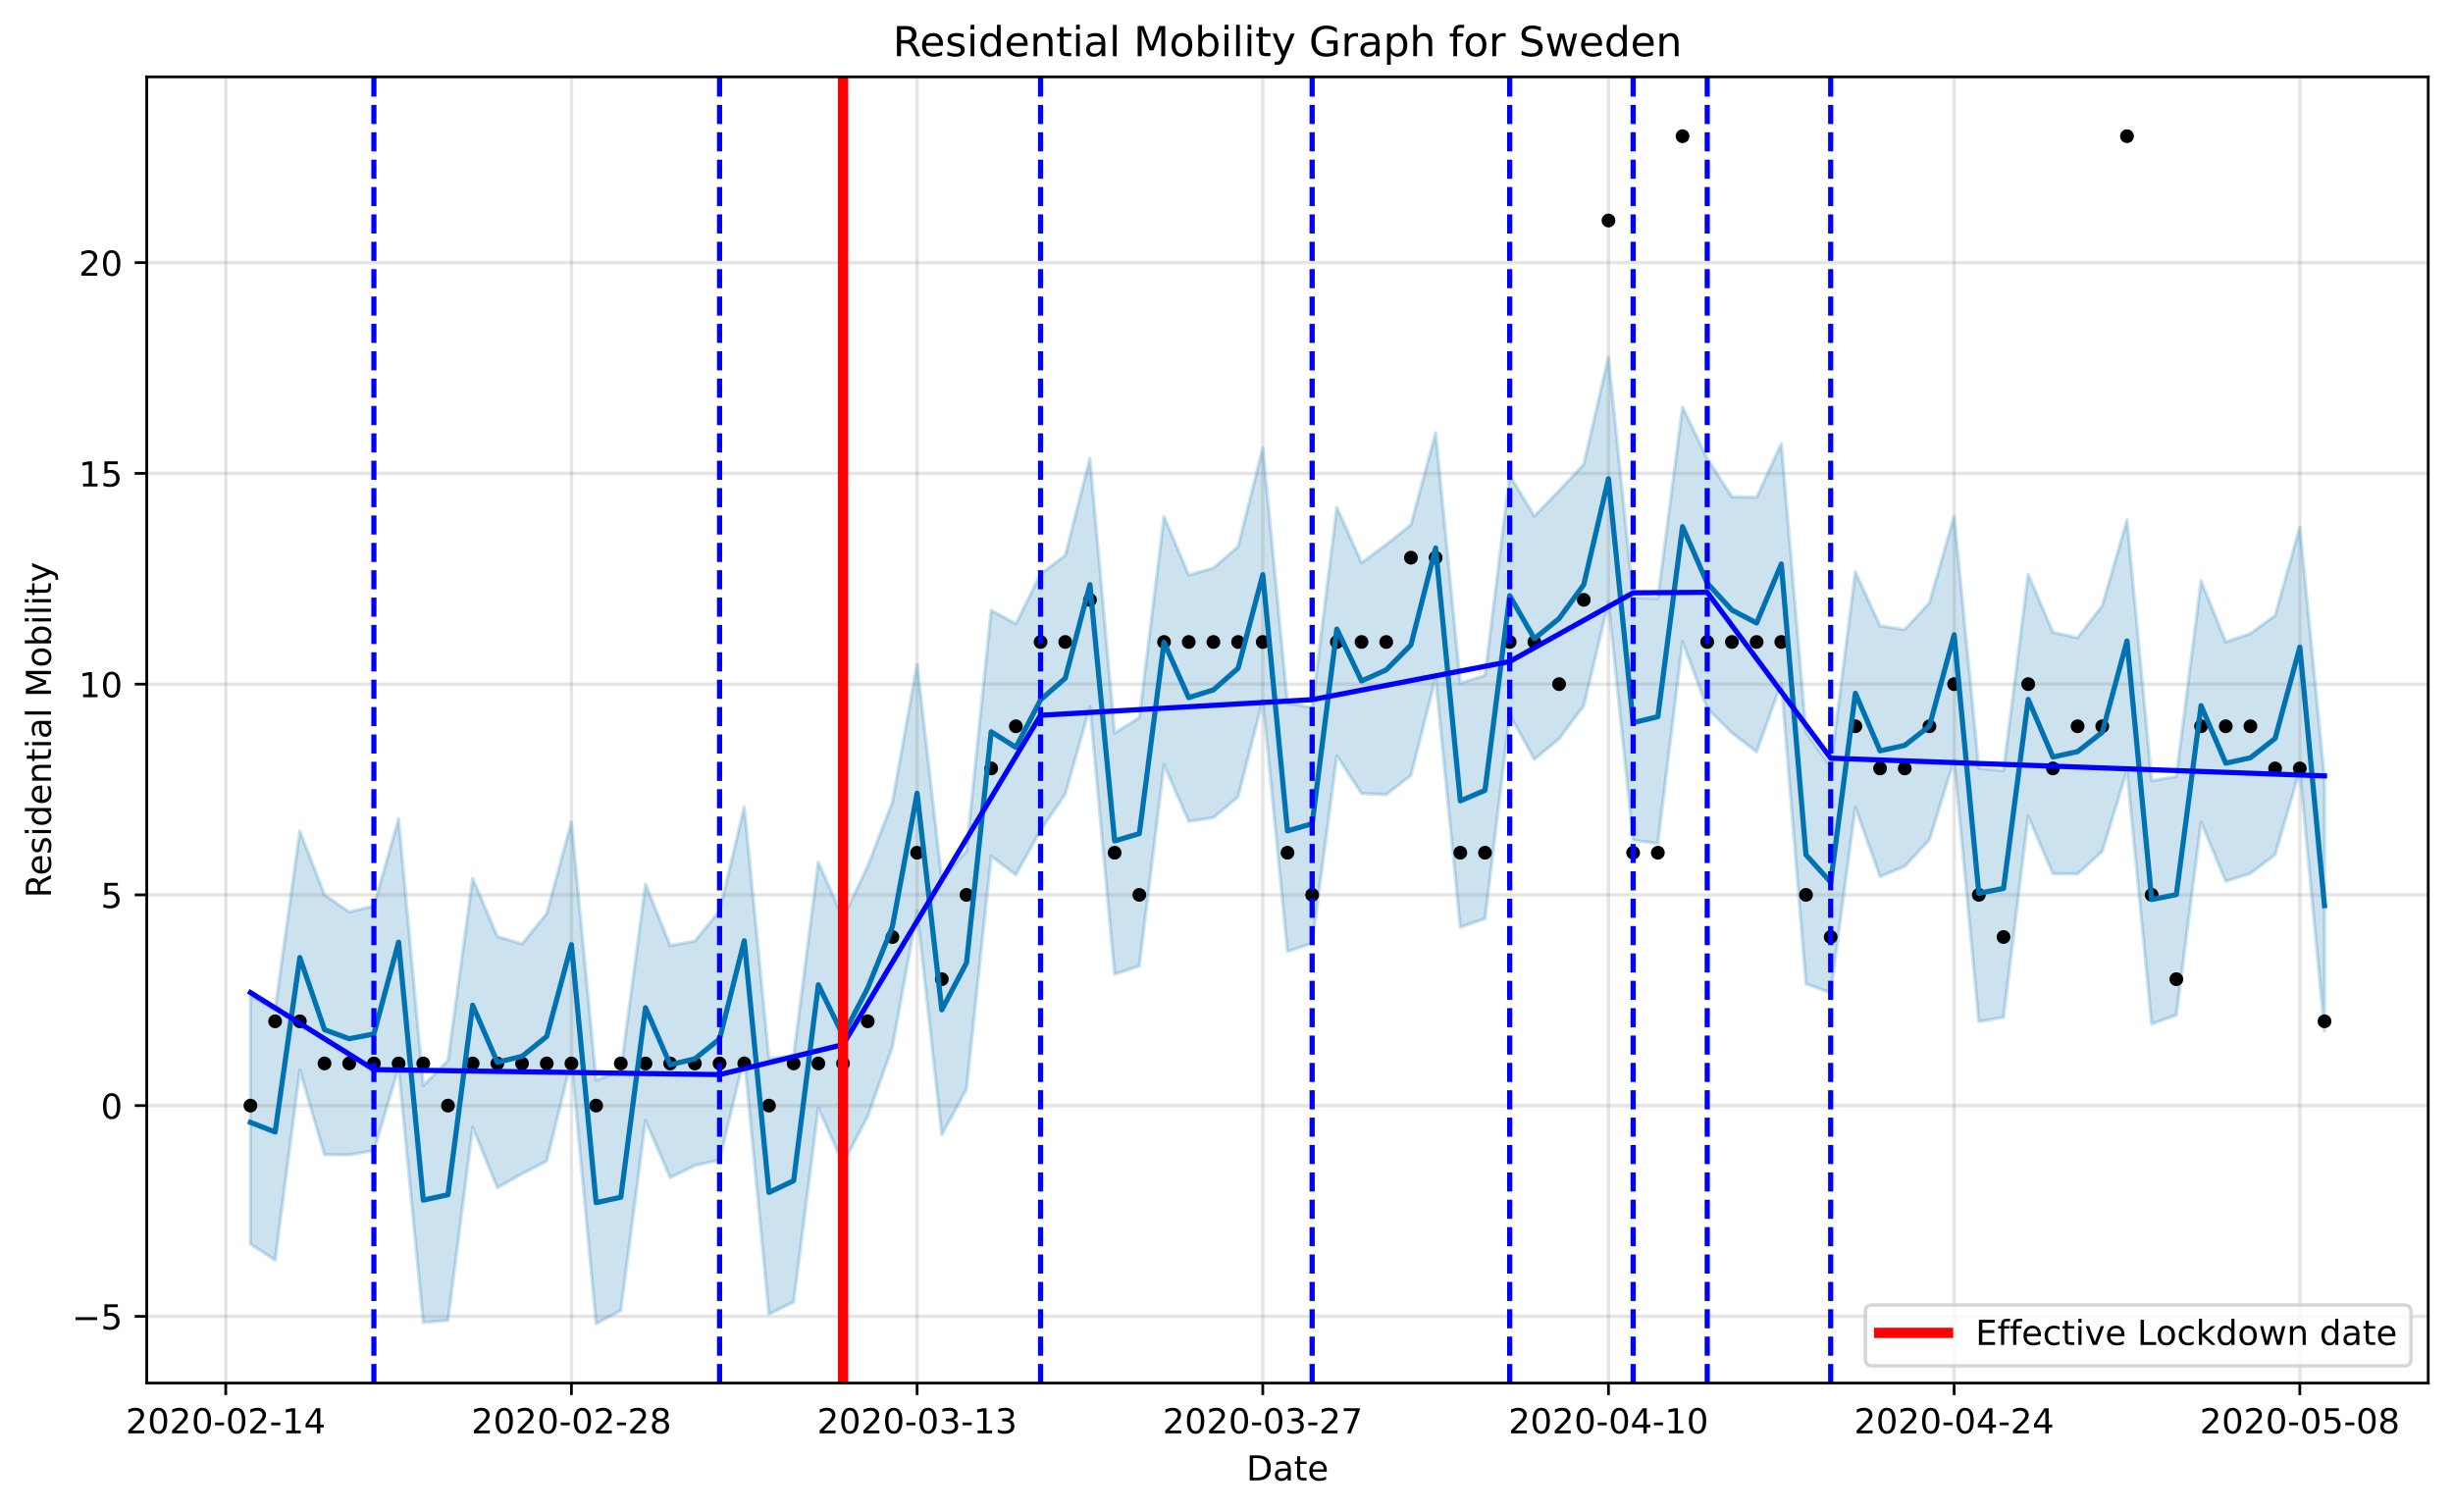 <?xml version="1.0" encoding="utf-8" standalone="no"?>
<!DOCTYPE svg PUBLIC "-//W3C//DTD SVG 1.1//EN"
  "http://www.w3.org/Graphics/SVG/1.1/DTD/svg11.dtd">
<!-- Created with matplotlib (https://matplotlib.org/) -->
<svg height="439.274pt" version="1.1" viewBox="0 0 712.47 439.274" width="712.47pt" xmlns="http://www.w3.org/2000/svg" xmlns:xlink="http://www.w3.org/1999/xlink">
 <defs>
  <style type="text/css">
*{stroke-linecap:butt;stroke-linejoin:round;}
  </style>
 </defs>
 <g id="figure_1">
  <g id="patch_1">
   <path d="M 0 439.274 
L 712.47 439.274 
L 712.47 0 
L 0 0 
z
" style="fill:#ffffff;"/>
  </g>
  <g id="axes_1">
   <g id="patch_2">
    <path d="M 42.62 401.718 
L 705.27 401.718 
L 705.27 22.318 
L 42.62 22.318 
z
" style="fill:#ffffff;"/>
   </g>
   <g id="PolyCollection_1">
    <defs>
     <path d="M 72.741 -150.009 
L 72.741 -77.934 
L 79.912 -73.266 
L 87.084 -128.507 
L 94.255 -103.888 
L 101.427 -103.839 
L 108.598 -105.077 
L 115.77 -129.082 
L 122.942 -55.157 
L 130.113 -55.746 
L 137.285 -111.836 
L 144.456 -94.307 
L 151.628 -98.355 
L 158.799 -102.041 
L 165.971 -131.29 
L 173.142 -54.802 
L 180.314 -58.621 
L 187.485 -113.825 
L 194.657 -97.221 
L 201.828 -100.778 
L 209 -102.345 
L 216.172 -132.337 
L 223.343 -57.567 
L 230.515 -61.147 
L 237.686 -117.479 
L 244.858 -101.259 
L 252.029 -115.04 
L 259.201 -135.171 
L 266.372 -174.632 
L 273.544 -109.669 
L 280.715 -122.905 
L 287.887 -190.6 
L 295.058 -185.176 
L 302.23 -198.146 
L 309.401 -208.597 
L 316.573 -234.003 
L 323.745 -156.348 
L 330.916 -158.68 
L 338.088 -217.138 
L 345.259 -200.726 
L 352.431 -201.769 
L 359.602 -207.842 
L 366.774 -235.984 
L 373.945 -162.906 
L 381.117 -165.316 
L 388.288 -219.736 
L 395.46 -208.771 
L 402.631 -208.504 
L 409.803 -214.045 
L 416.975 -242.316 
L 424.146 -169.964 
L 431.318 -172.448 
L 438.489 -231.707 
L 445.661 -218.712 
L 452.832 -224.681 
L 460.004 -234.32 
L 467.175 -264.242 
L 474.347 -195.251 
L 481.518 -194.291 
L 488.69 -252.902 
L 495.861 -233.604 
L 503.033 -226.418 
L 510.205 -220.905 
L 517.376 -240.857 
L 524.548 -153.515 
L 531.719 -150.923 
L 538.891 -204.784 
L 546.062 -184.645 
L 553.234 -187.63 
L 560.405 -195.356 
L 567.577 -218.579 
L 574.748 -142.539 
L 581.92 -143.795 
L 589.091 -202.164 
L 596.263 -185.515 
L 603.434 -185.425 
L 610.606 -192.003 
L 617.778 -215.515 
L 624.949 -141.828 
L 632.121 -144.465 
L 639.292 -200.485 
L 646.464 -183.285 
L 653.635 -185.598 
L 660.807 -191.041 
L 667.978 -215.591 
L 675.15 -139.791 
L 675.15 -213.227 
L 675.15 -213.227 
L 667.978 -286.161 
L 660.807 -260.51 
L 653.635 -255.265 
L 646.464 -252.814 
L 639.292 -270.577 
L 632.121 -213.744 
L 624.949 -212.512 
L 617.778 -288.224 
L 610.606 -263.367 
L 603.434 -254.019 
L 596.263 -255.626 
L 589.091 -272.471 
L 581.92 -215.438 
L 574.748 -216.126 
L 567.577 -289.316 
L 560.405 -264.232 
L 553.234 -256.403 
L 546.062 -257.484 
L 538.891 -273.163 
L 531.719 -216.612 
L 524.548 -226.572 
L 517.376 -310.411 
L 510.205 -294.826 
L 503.033 -294.995 
L 495.861 -306.078 
L 488.69 -321.039 
L 481.518 -265.453 
L 474.347 -265.697 
L 467.175 -335.576 
L 460.004 -304.422 
L 452.832 -296.745 
L 445.661 -289.374 
L 438.489 -301.242 
L 431.318 -243.128 
L 424.146 -240.812 
L 416.975 -313.556 
L 409.803 -286.836 
L 402.631 -281.106 
L 395.46 -275.803 
L 388.288 -291.901 
L 381.117 -233.759 
L 373.945 -235.081 
L 366.774 -309.204 
L 359.602 -280.511 
L 352.431 -274.275 
L 345.259 -272.251 
L 338.088 -289.233 
L 330.916 -230.816 
L 323.745 -226.368 
L 316.573 -306.176 
L 309.401 -277.96 
L 302.23 -272.557 
L 295.058 -258.077 
L 287.887 -262.019 
L 280.715 -192.205 
L 273.544 -183.841 
L 266.372 -246.31 
L 259.201 -206.308 
L 252.029 -187.698 
L 244.858 -172.613 
L 237.686 -188.821 
L 230.515 -132.624 
L 223.343 -131.873 
L 216.172 -204.888 
L 209 -174.757 
L 201.828 -165.913 
L 194.657 -164.634 
L 187.485 -182.48 
L 180.314 -128.285 
L 173.142 -125.496 
L 165.971 -200.502 
L 158.799 -173.935 
L 151.628 -165.113 
L 144.456 -167.279 
L 137.285 -184.142 
L 130.113 -131.218 
L 122.942 -123.963 
L 115.77 -201.426 
L 108.598 -176.143 
L 101.427 -174.367 
L 94.255 -179.364 
L 87.084 -197.891 
L 79.912 -146.024 
L 72.741 -150.009 
z
" id="m09ce7ab48d" style="stroke:#0072b2;stroke-opacity:0.2;"/>
    </defs>
    <g clip-path="url(#p050b41dcf7)">
     <use style="fill:#0072b2;fill-opacity:0.2;stroke:#0072b2;stroke-opacity:0.2;" x="0" xlink:href="#m09ce7ab48d" y="439.274"/>
    </g>
   </g>
   <g id="matplotlib.axis_1">
    <g id="xtick_1">
     <g id="line2d_1">
      <path clip-path="url(#p050b41dcf7)" d="M 65.569 401.718 
L 65.569 22.318 
" style="fill:none;stroke:#808080;stroke-linecap:square;stroke-opacity:0.2;"/>
     </g>
     <g id="line2d_2">
      <defs>
       <path d="M 0 0 
L 0 3.5 
" id="m4343db83ca" style="stroke:#000000;stroke-width:0.8;"/>
      </defs>
      <g>
       <use style="stroke:#000000;stroke-width:0.8;" x="65.569" xlink:href="#m4343db83ca" y="401.718"/>
      </g>
     </g>
     <g id="text_1">
      <!-- 2020-02-14 -->
      <defs>
       <path d="M 19.188 8.297 
L 53.609 8.297 
L 53.609 0 
L 7.328 0 
L 7.328 8.297 
Q 12.938 14.109 22.625 23.891 
Q 32.328 33.688 34.812 36.531 
Q 39.547 41.844 41.422 45.531 
Q 43.312 49.219 43.312 52.781 
Q 43.312 58.594 39.234 62.25 
Q 35.156 65.922 28.609 65.922 
Q 23.969 65.922 18.812 64.312 
Q 13.672 62.703 7.812 59.422 
L 7.812 69.391 
Q 13.766 71.781 18.938 73 
Q 24.125 74.219 28.422 74.219 
Q 39.75 74.219 46.484 68.547 
Q 53.219 62.891 53.219 53.422 
Q 53.219 48.922 51.531 44.891 
Q 49.859 40.875 45.406 35.406 
Q 44.188 33.984 37.641 27.219 
Q 31.109 20.453 19.188 8.297 
z
" id="DejaVuSans-50"/>
       <path d="M 31.781 66.406 
Q 24.172 66.406 20.328 58.906 
Q 16.5 51.422 16.5 36.375 
Q 16.5 21.391 20.328 13.891 
Q 24.172 6.391 31.781 6.391 
Q 39.453 6.391 43.281 13.891 
Q 47.125 21.391 47.125 36.375 
Q 47.125 51.422 43.281 58.906 
Q 39.453 66.406 31.781 66.406 
z
M 31.781 74.219 
Q 44.047 74.219 50.516 64.516 
Q 56.984 54.828 56.984 36.375 
Q 56.984 17.969 50.516 8.266 
Q 44.047 -1.422 31.781 -1.422 
Q 19.531 -1.422 13.062 8.266 
Q 6.594 17.969 6.594 36.375 
Q 6.594 54.828 13.062 64.516 
Q 19.531 74.219 31.781 74.219 
z
" id="DejaVuSans-48"/>
       <path d="M 4.891 31.391 
L 31.203 31.391 
L 31.203 23.391 
L 4.891 23.391 
z
" id="DejaVuSans-45"/>
       <path d="M 12.406 8.297 
L 28.516 8.297 
L 28.516 63.922 
L 10.984 60.406 
L 10.984 69.391 
L 28.422 72.906 
L 38.281 72.906 
L 38.281 8.297 
L 54.391 8.297 
L 54.391 0 
L 12.406 0 
z
" id="DejaVuSans-49"/>
       <path d="M 37.797 64.312 
L 12.891 25.391 
L 37.797 25.391 
z
M 35.203 72.906 
L 47.609 72.906 
L 47.609 25.391 
L 58.016 25.391 
L 58.016 17.188 
L 47.609 17.188 
L 47.609 0 
L 37.797 0 
L 37.797 17.188 
L 4.891 17.188 
L 4.891 26.703 
z
" id="DejaVuSans-52"/>
      </defs>
      <g transform="translate(36.511 416.317)scale(0.1 -0.1)">
       <use xlink:href="#DejaVuSans-50"/>
       <use x="63.623" xlink:href="#DejaVuSans-48"/>
       <use x="127.246" xlink:href="#DejaVuSans-50"/>
       <use x="190.869" xlink:href="#DejaVuSans-48"/>
       <use x="254.492" xlink:href="#DejaVuSans-45"/>
       <use x="290.576" xlink:href="#DejaVuSans-48"/>
       <use x="354.199" xlink:href="#DejaVuSans-50"/>
       <use x="417.822" xlink:href="#DejaVuSans-45"/>
       <use x="453.906" xlink:href="#DejaVuSans-49"/>
       <use x="517.529" xlink:href="#DejaVuSans-52"/>
      </g>
     </g>
    </g>
    <g id="xtick_2">
     <g id="line2d_3">
      <path clip-path="url(#p050b41dcf7)" d="M 165.971 401.718 
L 165.971 22.318 
" style="fill:none;stroke:#808080;stroke-linecap:square;stroke-opacity:0.2;"/>
     </g>
     <g id="line2d_4">
      <g>
       <use style="stroke:#000000;stroke-width:0.8;" x="165.971" xlink:href="#m4343db83ca" y="401.718"/>
      </g>
     </g>
     <g id="text_2">
      <!-- 2020-02-28 -->
      <defs>
       <path d="M 31.781 34.625 
Q 24.75 34.625 20.719 30.859 
Q 16.703 27.094 16.703 20.516 
Q 16.703 13.922 20.719 10.156 
Q 24.75 6.391 31.781 6.391 
Q 38.812 6.391 42.859 10.172 
Q 46.922 13.969 46.922 20.516 
Q 46.922 27.094 42.891 30.859 
Q 38.875 34.625 31.781 34.625 
z
M 21.922 38.812 
Q 15.578 40.375 12.031 44.719 
Q 8.5 49.078 8.5 55.328 
Q 8.5 64.062 14.719 69.141 
Q 20.953 74.219 31.781 74.219 
Q 42.672 74.219 48.875 69.141 
Q 55.078 64.062 55.078 55.328 
Q 55.078 49.078 51.531 44.719 
Q 48 40.375 41.703 38.812 
Q 48.828 37.156 52.797 32.312 
Q 56.781 27.484 56.781 20.516 
Q 56.781 9.906 50.312 4.234 
Q 43.844 -1.422 31.781 -1.422 
Q 19.734 -1.422 13.25 4.234 
Q 6.781 9.906 6.781 20.516 
Q 6.781 27.484 10.781 32.312 
Q 14.797 37.156 21.922 38.812 
z
M 18.312 54.391 
Q 18.312 48.734 21.844 45.562 
Q 25.391 42.391 31.781 42.391 
Q 38.141 42.391 41.719 45.562 
Q 45.312 48.734 45.312 54.391 
Q 45.312 60.062 41.719 63.234 
Q 38.141 66.406 31.781 66.406 
Q 25.391 66.406 21.844 63.234 
Q 18.312 60.062 18.312 54.391 
z
" id="DejaVuSans-56"/>
      </defs>
      <g transform="translate(136.913 416.317)scale(0.1 -0.1)">
       <use xlink:href="#DejaVuSans-50"/>
       <use x="63.623" xlink:href="#DejaVuSans-48"/>
       <use x="127.246" xlink:href="#DejaVuSans-50"/>
       <use x="190.869" xlink:href="#DejaVuSans-48"/>
       <use x="254.492" xlink:href="#DejaVuSans-45"/>
       <use x="290.576" xlink:href="#DejaVuSans-48"/>
       <use x="354.199" xlink:href="#DejaVuSans-50"/>
       <use x="417.822" xlink:href="#DejaVuSans-45"/>
       <use x="453.906" xlink:href="#DejaVuSans-50"/>
       <use x="517.529" xlink:href="#DejaVuSans-56"/>
      </g>
     </g>
    </g>
    <g id="xtick_3">
     <g id="line2d_5">
      <path clip-path="url(#p050b41dcf7)" d="M 266.372 401.718 
L 266.372 22.318 
" style="fill:none;stroke:#808080;stroke-linecap:square;stroke-opacity:0.2;"/>
     </g>
     <g id="line2d_6">
      <g>
       <use style="stroke:#000000;stroke-width:0.8;" x="266.372" xlink:href="#m4343db83ca" y="401.718"/>
      </g>
     </g>
     <g id="text_3">
      <!-- 2020-03-13 -->
      <defs>
       <path d="M 40.578 39.312 
Q 47.656 37.797 51.625 33 
Q 55.609 28.219 55.609 21.188 
Q 55.609 10.406 48.188 4.484 
Q 40.766 -1.422 27.094 -1.422 
Q 22.516 -1.422 17.656 -0.516 
Q 12.797 0.391 7.625 2.203 
L 7.625 11.719 
Q 11.719 9.328 16.594 8.109 
Q 21.484 6.891 26.812 6.891 
Q 36.078 6.891 40.938 10.547 
Q 45.797 14.203 45.797 21.188 
Q 45.797 27.641 41.281 31.266 
Q 36.766 34.906 28.719 34.906 
L 20.219 34.906 
L 20.219 43.016 
L 29.109 43.016 
Q 36.375 43.016 40.234 45.922 
Q 44.094 48.828 44.094 54.297 
Q 44.094 59.906 40.109 62.906 
Q 36.141 65.922 28.719 65.922 
Q 24.656 65.922 20.016 65.031 
Q 15.375 64.156 9.812 62.312 
L 9.812 71.094 
Q 15.438 72.656 20.344 73.438 
Q 25.25 74.219 29.594 74.219 
Q 40.828 74.219 47.359 69.109 
Q 53.906 64.016 53.906 55.328 
Q 53.906 49.266 50.438 45.094 
Q 46.969 40.922 40.578 39.312 
z
" id="DejaVuSans-51"/>
      </defs>
      <g transform="translate(237.314 416.317)scale(0.1 -0.1)">
       <use xlink:href="#DejaVuSans-50"/>
       <use x="63.623" xlink:href="#DejaVuSans-48"/>
       <use x="127.246" xlink:href="#DejaVuSans-50"/>
       <use x="190.869" xlink:href="#DejaVuSans-48"/>
       <use x="254.492" xlink:href="#DejaVuSans-45"/>
       <use x="290.576" xlink:href="#DejaVuSans-48"/>
       <use x="354.199" xlink:href="#DejaVuSans-51"/>
       <use x="417.822" xlink:href="#DejaVuSans-45"/>
       <use x="453.906" xlink:href="#DejaVuSans-49"/>
       <use x="517.529" xlink:href="#DejaVuSans-51"/>
      </g>
     </g>
    </g>
    <g id="xtick_4">
     <g id="line2d_7">
      <path clip-path="url(#p050b41dcf7)" d="M 366.774 401.718 
L 366.774 22.318 
" style="fill:none;stroke:#808080;stroke-linecap:square;stroke-opacity:0.2;"/>
     </g>
     <g id="line2d_8">
      <g>
       <use style="stroke:#000000;stroke-width:0.8;" x="366.774" xlink:href="#m4343db83ca" y="401.718"/>
      </g>
     </g>
     <g id="text_4">
      <!-- 2020-03-27 -->
      <defs>
       <path d="M 8.203 72.906 
L 55.078 72.906 
L 55.078 68.703 
L 28.609 0 
L 18.312 0 
L 43.219 64.594 
L 8.203 64.594 
z
" id="DejaVuSans-55"/>
      </defs>
      <g transform="translate(337.716 416.317)scale(0.1 -0.1)">
       <use xlink:href="#DejaVuSans-50"/>
       <use x="63.623" xlink:href="#DejaVuSans-48"/>
       <use x="127.246" xlink:href="#DejaVuSans-50"/>
       <use x="190.869" xlink:href="#DejaVuSans-48"/>
       <use x="254.492" xlink:href="#DejaVuSans-45"/>
       <use x="290.576" xlink:href="#DejaVuSans-48"/>
       <use x="354.199" xlink:href="#DejaVuSans-51"/>
       <use x="417.822" xlink:href="#DejaVuSans-45"/>
       <use x="453.906" xlink:href="#DejaVuSans-50"/>
       <use x="517.529" xlink:href="#DejaVuSans-55"/>
      </g>
     </g>
    </g>
    <g id="xtick_5">
     <g id="line2d_9">
      <path clip-path="url(#p050b41dcf7)" d="M 467.175 401.718 
L 467.175 22.318 
" style="fill:none;stroke:#808080;stroke-linecap:square;stroke-opacity:0.2;"/>
     </g>
     <g id="line2d_10">
      <g>
       <use style="stroke:#000000;stroke-width:0.8;" x="467.175" xlink:href="#m4343db83ca" y="401.718"/>
      </g>
     </g>
     <g id="text_5">
      <!-- 2020-04-10 -->
      <g transform="translate(438.117 416.317)scale(0.1 -0.1)">
       <use xlink:href="#DejaVuSans-50"/>
       <use x="63.623" xlink:href="#DejaVuSans-48"/>
       <use x="127.246" xlink:href="#DejaVuSans-50"/>
       <use x="190.869" xlink:href="#DejaVuSans-48"/>
       <use x="254.492" xlink:href="#DejaVuSans-45"/>
       <use x="290.576" xlink:href="#DejaVuSans-48"/>
       <use x="354.199" xlink:href="#DejaVuSans-52"/>
       <use x="417.822" xlink:href="#DejaVuSans-45"/>
       <use x="453.906" xlink:href="#DejaVuSans-49"/>
       <use x="517.529" xlink:href="#DejaVuSans-48"/>
      </g>
     </g>
    </g>
    <g id="xtick_6">
     <g id="line2d_11">
      <path clip-path="url(#p050b41dcf7)" d="M 567.577 401.718 
L 567.577 22.318 
" style="fill:none;stroke:#808080;stroke-linecap:square;stroke-opacity:0.2;"/>
     </g>
     <g id="line2d_12">
      <g>
       <use style="stroke:#000000;stroke-width:0.8;" x="567.577" xlink:href="#m4343db83ca" y="401.718"/>
      </g>
     </g>
     <g id="text_6">
      <!-- 2020-04-24 -->
      <g transform="translate(538.519 416.317)scale(0.1 -0.1)">
       <use xlink:href="#DejaVuSans-50"/>
       <use x="63.623" xlink:href="#DejaVuSans-48"/>
       <use x="127.246" xlink:href="#DejaVuSans-50"/>
       <use x="190.869" xlink:href="#DejaVuSans-48"/>
       <use x="254.492" xlink:href="#DejaVuSans-45"/>
       <use x="290.576" xlink:href="#DejaVuSans-48"/>
       <use x="354.199" xlink:href="#DejaVuSans-52"/>
       <use x="417.822" xlink:href="#DejaVuSans-45"/>
       <use x="453.906" xlink:href="#DejaVuSans-50"/>
       <use x="517.529" xlink:href="#DejaVuSans-52"/>
      </g>
     </g>
    </g>
    <g id="xtick_7">
     <g id="line2d_13">
      <path clip-path="url(#p050b41dcf7)" d="M 667.978 401.718 
L 667.978 22.318 
" style="fill:none;stroke:#808080;stroke-linecap:square;stroke-opacity:0.2;"/>
     </g>
     <g id="line2d_14">
      <g>
       <use style="stroke:#000000;stroke-width:0.8;" x="667.978" xlink:href="#m4343db83ca" y="401.718"/>
      </g>
     </g>
     <g id="text_7">
      <!-- 2020-05-08 -->
      <defs>
       <path d="M 10.797 72.906 
L 49.516 72.906 
L 49.516 64.594 
L 19.828 64.594 
L 19.828 46.734 
Q 21.969 47.469 24.109 47.828 
Q 26.266 48.188 28.422 48.188 
Q 40.625 48.188 47.75 41.5 
Q 54.891 34.812 54.891 23.391 
Q 54.891 11.625 47.562 5.094 
Q 40.234 -1.422 26.906 -1.422 
Q 22.312 -1.422 17.547 -0.641 
Q 12.797 0.141 7.719 1.703 
L 7.719 11.625 
Q 12.109 9.234 16.797 8.062 
Q 21.484 6.891 26.703 6.891 
Q 35.156 6.891 40.078 11.328 
Q 45.016 15.766 45.016 23.391 
Q 45.016 31 40.078 35.438 
Q 35.156 39.891 26.703 39.891 
Q 22.75 39.891 18.812 39.016 
Q 14.891 38.141 10.797 36.281 
z
" id="DejaVuSans-53"/>
      </defs>
      <g transform="translate(638.921 416.317)scale(0.1 -0.1)">
       <use xlink:href="#DejaVuSans-50"/>
       <use x="63.623" xlink:href="#DejaVuSans-48"/>
       <use x="127.246" xlink:href="#DejaVuSans-50"/>
       <use x="190.869" xlink:href="#DejaVuSans-48"/>
       <use x="254.492" xlink:href="#DejaVuSans-45"/>
       <use x="290.576" xlink:href="#DejaVuSans-48"/>
       <use x="354.199" xlink:href="#DejaVuSans-53"/>
       <use x="417.822" xlink:href="#DejaVuSans-45"/>
       <use x="453.906" xlink:href="#DejaVuSans-48"/>
       <use x="517.529" xlink:href="#DejaVuSans-56"/>
      </g>
     </g>
    </g>
    <g id="text_8">
     <!-- Date -->
     <defs>
      <path d="M 19.672 64.797 
L 19.672 8.109 
L 31.594 8.109 
Q 46.688 8.109 53.688 14.938 
Q 60.688 21.781 60.688 36.531 
Q 60.688 51.172 53.688 57.984 
Q 46.688 64.797 31.594 64.797 
z
M 9.812 72.906 
L 30.078 72.906 
Q 51.266 72.906 61.172 64.094 
Q 71.094 55.281 71.094 36.531 
Q 71.094 17.672 61.125 8.828 
Q 51.172 0 30.078 0 
L 9.812 0 
z
" id="DejaVuSans-68"/>
      <path d="M 34.281 27.484 
Q 23.391 27.484 19.188 25 
Q 14.984 22.516 14.984 16.5 
Q 14.984 11.719 18.141 8.906 
Q 21.297 6.109 26.703 6.109 
Q 34.188 6.109 38.703 11.406 
Q 43.219 16.703 43.219 25.484 
L 43.219 27.484 
z
M 52.203 31.203 
L 52.203 0 
L 43.219 0 
L 43.219 8.297 
Q 40.141 3.328 35.547 0.953 
Q 30.953 -1.422 24.312 -1.422 
Q 15.922 -1.422 10.953 3.297 
Q 6 8.016 6 15.922 
Q 6 25.141 12.172 29.828 
Q 18.359 34.516 30.609 34.516 
L 43.219 34.516 
L 43.219 35.406 
Q 43.219 41.609 39.141 45 
Q 35.062 48.391 27.688 48.391 
Q 23 48.391 18.547 47.266 
Q 14.109 46.141 10.016 43.891 
L 10.016 52.203 
Q 14.938 54.109 19.578 55.047 
Q 24.219 56 28.609 56 
Q 40.484 56 46.344 49.844 
Q 52.203 43.703 52.203 31.203 
z
" id="DejaVuSans-97"/>
      <path d="M 18.312 70.219 
L 18.312 54.688 
L 36.812 54.688 
L 36.812 47.703 
L 18.312 47.703 
L 18.312 18.016 
Q 18.312 11.328 20.141 9.422 
Q 21.969 7.516 27.594 7.516 
L 36.812 7.516 
L 36.812 0 
L 27.594 0 
Q 17.188 0 13.234 3.875 
Q 9.281 7.766 9.281 18.016 
L 9.281 47.703 
L 2.688 47.703 
L 2.688 54.688 
L 9.281 54.688 
L 9.281 70.219 
z
" id="DejaVuSans-116"/>
      <path d="M 56.203 29.594 
L 56.203 25.203 
L 14.891 25.203 
Q 15.484 15.922 20.484 11.062 
Q 25.484 6.203 34.422 6.203 
Q 39.594 6.203 44.453 7.469 
Q 49.312 8.734 54.109 11.281 
L 54.109 2.781 
Q 49.266 0.734 44.188 -0.344 
Q 39.109 -1.422 33.891 -1.422 
Q 20.797 -1.422 13.156 6.188 
Q 5.516 13.812 5.516 26.812 
Q 5.516 40.234 12.766 48.109 
Q 20.016 56 32.328 56 
Q 43.359 56 49.781 48.891 
Q 56.203 41.797 56.203 29.594 
z
M 47.219 32.234 
Q 47.125 39.594 43.094 43.984 
Q 39.062 48.391 32.422 48.391 
Q 24.906 48.391 20.391 44.141 
Q 15.875 39.891 15.188 32.172 
z
" id="DejaVuSans-101"/>
     </defs>
     <g transform="translate(361.995 429.995)scale(0.1 -0.1)">
      <use xlink:href="#DejaVuSans-68"/>
      <use x="77.002" xlink:href="#DejaVuSans-97"/>
      <use x="138.281" xlink:href="#DejaVuSans-116"/>
      <use x="177.49" xlink:href="#DejaVuSans-101"/>
     </g>
    </g>
   </g>
   <g id="matplotlib.axis_2">
    <g id="ytick_1">
     <g id="line2d_15">
      <path clip-path="url(#p050b41dcf7)" d="M 42.62 382.338 
L 705.27 382.338 
" style="fill:none;stroke:#808080;stroke-linecap:square;stroke-opacity:0.2;"/>
     </g>
     <g id="line2d_16">
      <defs>
       <path d="M 0 0 
L -3.5 0 
" id="mb67d4ffd9f" style="stroke:#000000;stroke-width:0.8;"/>
      </defs>
      <g>
       <use style="stroke:#000000;stroke-width:0.8;" x="42.62" xlink:href="#mb67d4ffd9f" y="382.338"/>
      </g>
     </g>
     <g id="text_9">
      <!-- −5 -->
      <defs>
       <path d="M 10.594 35.5 
L 73.188 35.5 
L 73.188 27.203 
L 10.594 27.203 
z
" id="DejaVuSans-8722"/>
      </defs>
      <g transform="translate(20.878 386.138)scale(0.1 -0.1)">
       <use xlink:href="#DejaVuSans-8722"/>
       <use x="83.789" xlink:href="#DejaVuSans-53"/>
      </g>
     </g>
    </g>
    <g id="ytick_2">
     <g id="line2d_17">
      <path clip-path="url(#p050b41dcf7)" d="M 42.62 321.129 
L 705.27 321.129 
" style="fill:none;stroke:#808080;stroke-linecap:square;stroke-opacity:0.2;"/>
     </g>
     <g id="line2d_18">
      <g>
       <use style="stroke:#000000;stroke-width:0.8;" x="42.62" xlink:href="#mb67d4ffd9f" y="321.129"/>
      </g>
     </g>
     <g id="text_10">
      <!-- 0 -->
      <g transform="translate(29.258 324.928)scale(0.1 -0.1)">
       <use xlink:href="#DejaVuSans-48"/>
      </g>
     </g>
    </g>
    <g id="ytick_3">
     <g id="line2d_19">
      <path clip-path="url(#p050b41dcf7)" d="M 42.62 259.919 
L 705.27 259.919 
" style="fill:none;stroke:#808080;stroke-linecap:square;stroke-opacity:0.2;"/>
     </g>
     <g id="line2d_20">
      <g>
       <use style="stroke:#000000;stroke-width:0.8;" x="42.62" xlink:href="#mb67d4ffd9f" y="259.919"/>
      </g>
     </g>
     <g id="text_11">
      <!-- 5 -->
      <g transform="translate(29.258 263.718)scale(0.1 -0.1)">
       <use xlink:href="#DejaVuSans-53"/>
      </g>
     </g>
    </g>
    <g id="ytick_4">
     <g id="line2d_21">
      <path clip-path="url(#p050b41dcf7)" d="M 42.62 198.709 
L 705.27 198.709 
" style="fill:none;stroke:#808080;stroke-linecap:square;stroke-opacity:0.2;"/>
     </g>
     <g id="line2d_22">
      <g>
       <use style="stroke:#000000;stroke-width:0.8;" x="42.62" xlink:href="#mb67d4ffd9f" y="198.709"/>
      </g>
     </g>
     <g id="text_12">
      <!-- 10 -->
      <g transform="translate(22.895 202.508)scale(0.1 -0.1)">
       <use xlink:href="#DejaVuSans-49"/>
       <use x="63.623" xlink:href="#DejaVuSans-48"/>
      </g>
     </g>
    </g>
    <g id="ytick_5">
     <g id="line2d_23">
      <path clip-path="url(#p050b41dcf7)" d="M 42.62 137.499 
L 705.27 137.499 
" style="fill:none;stroke:#808080;stroke-linecap:square;stroke-opacity:0.2;"/>
     </g>
     <g id="line2d_24">
      <g>
       <use style="stroke:#000000;stroke-width:0.8;" x="42.62" xlink:href="#mb67d4ffd9f" y="137.499"/>
      </g>
     </g>
     <g id="text_13">
      <!-- 15 -->
      <g transform="translate(22.895 141.298)scale(0.1 -0.1)">
       <use xlink:href="#DejaVuSans-49"/>
       <use x="63.623" xlink:href="#DejaVuSans-53"/>
      </g>
     </g>
    </g>
    <g id="ytick_6">
     <g id="line2d_25">
      <path clip-path="url(#p050b41dcf7)" d="M 42.62 76.289 
L 705.27 76.289 
" style="fill:none;stroke:#808080;stroke-linecap:square;stroke-opacity:0.2;"/>
     </g>
     <g id="line2d_26">
      <g>
       <use style="stroke:#000000;stroke-width:0.8;" x="42.62" xlink:href="#mb67d4ffd9f" y="76.289"/>
      </g>
     </g>
     <g id="text_14">
      <!-- 20 -->
      <g transform="translate(22.895 80.089)scale(0.1 -0.1)">
       <use xlink:href="#DejaVuSans-50"/>
       <use x="63.623" xlink:href="#DejaVuSans-48"/>
      </g>
     </g>
    </g>
    <g id="text_15">
     <!-- Residential Mobility -->
     <defs>
      <path d="M 44.391 34.188 
Q 47.562 33.109 50.562 29.594 
Q 53.562 26.078 56.594 19.922 
L 66.609 0 
L 56 0 
L 46.688 18.703 
Q 43.062 26.031 39.672 28.422 
Q 36.281 30.812 30.422 30.812 
L 19.672 30.812 
L 19.672 0 
L 9.812 0 
L 9.812 72.906 
L 32.078 72.906 
Q 44.578 72.906 50.734 67.672 
Q 56.891 62.453 56.891 51.906 
Q 56.891 45.016 53.688 40.469 
Q 50.484 35.938 44.391 34.188 
z
M 19.672 64.797 
L 19.672 38.922 
L 32.078 38.922 
Q 39.203 38.922 42.844 42.219 
Q 46.484 45.516 46.484 51.906 
Q 46.484 58.297 42.844 61.547 
Q 39.203 64.797 32.078 64.797 
z
" id="DejaVuSans-82"/>
      <path d="M 44.281 53.078 
L 44.281 44.578 
Q 40.484 46.531 36.375 47.5 
Q 32.281 48.484 27.875 48.484 
Q 21.188 48.484 17.844 46.438 
Q 14.5 44.391 14.5 40.281 
Q 14.5 37.156 16.891 35.375 
Q 19.281 33.594 26.516 31.984 
L 29.594 31.297 
Q 39.156 29.25 43.188 25.516 
Q 47.219 21.781 47.219 15.094 
Q 47.219 7.469 41.188 3.016 
Q 35.156 -1.422 24.609 -1.422 
Q 20.219 -1.422 15.453 -0.562 
Q 10.688 0.297 5.422 2 
L 5.422 11.281 
Q 10.406 8.688 15.234 7.391 
Q 20.062 6.109 24.812 6.109 
Q 31.156 6.109 34.562 8.281 
Q 37.984 10.453 37.984 14.406 
Q 37.984 18.062 35.516 20.016 
Q 33.062 21.969 24.703 23.781 
L 21.578 24.516 
Q 13.234 26.266 9.516 29.906 
Q 5.812 33.547 5.812 39.891 
Q 5.812 47.609 11.281 51.797 
Q 16.75 56 26.812 56 
Q 31.781 56 36.172 55.266 
Q 40.578 54.547 44.281 53.078 
z
" id="DejaVuSans-115"/>
      <path d="M 9.422 54.688 
L 18.406 54.688 
L 18.406 0 
L 9.422 0 
z
M 9.422 75.984 
L 18.406 75.984 
L 18.406 64.594 
L 9.422 64.594 
z
" id="DejaVuSans-105"/>
      <path d="M 45.406 46.391 
L 45.406 75.984 
L 54.391 75.984 
L 54.391 0 
L 45.406 0 
L 45.406 8.203 
Q 42.578 3.328 38.25 0.953 
Q 33.938 -1.422 27.875 -1.422 
Q 17.969 -1.422 11.734 6.484 
Q 5.516 14.406 5.516 27.297 
Q 5.516 40.188 11.734 48.094 
Q 17.969 56 27.875 56 
Q 33.938 56 38.25 53.625 
Q 42.578 51.266 45.406 46.391 
z
M 14.797 27.297 
Q 14.797 17.391 18.875 11.75 
Q 22.953 6.109 30.078 6.109 
Q 37.203 6.109 41.297 11.75 
Q 45.406 17.391 45.406 27.297 
Q 45.406 37.203 41.297 42.844 
Q 37.203 48.484 30.078 48.484 
Q 22.953 48.484 18.875 42.844 
Q 14.797 37.203 14.797 27.297 
z
" id="DejaVuSans-100"/>
      <path d="M 54.891 33.016 
L 54.891 0 
L 45.906 0 
L 45.906 32.719 
Q 45.906 40.484 42.875 44.328 
Q 39.844 48.188 33.797 48.188 
Q 26.516 48.188 22.312 43.547 
Q 18.109 38.922 18.109 30.906 
L 18.109 0 
L 9.078 0 
L 9.078 54.688 
L 18.109 54.688 
L 18.109 46.188 
Q 21.344 51.125 25.703 53.562 
Q 30.078 56 35.797 56 
Q 45.219 56 50.047 50.172 
Q 54.891 44.344 54.891 33.016 
z
" id="DejaVuSans-110"/>
      <path d="M 9.422 75.984 
L 18.406 75.984 
L 18.406 0 
L 9.422 0 
z
" id="DejaVuSans-108"/>
      <path id="DejaVuSans-32"/>
      <path d="M 9.812 72.906 
L 24.516 72.906 
L 43.109 23.297 
L 61.812 72.906 
L 76.516 72.906 
L 76.516 0 
L 66.891 0 
L 66.891 64.016 
L 48.094 14.016 
L 38.188 14.016 
L 19.391 64.016 
L 19.391 0 
L 9.812 0 
z
" id="DejaVuSans-77"/>
      <path d="M 30.609 48.391 
Q 23.391 48.391 19.188 42.75 
Q 14.984 37.109 14.984 27.297 
Q 14.984 17.484 19.156 11.844 
Q 23.344 6.203 30.609 6.203 
Q 37.797 6.203 41.984 11.859 
Q 46.188 17.531 46.188 27.297 
Q 46.188 37.016 41.984 42.703 
Q 37.797 48.391 30.609 48.391 
z
M 30.609 56 
Q 42.328 56 49.016 48.375 
Q 55.719 40.766 55.719 27.297 
Q 55.719 13.875 49.016 6.219 
Q 42.328 -1.422 30.609 -1.422 
Q 18.844 -1.422 12.172 6.219 
Q 5.516 13.875 5.516 27.297 
Q 5.516 40.766 12.172 48.375 
Q 18.844 56 30.609 56 
z
" id="DejaVuSans-111"/>
      <path d="M 48.688 27.297 
Q 48.688 37.203 44.609 42.844 
Q 40.531 48.484 33.406 48.484 
Q 26.266 48.484 22.188 42.844 
Q 18.109 37.203 18.109 27.297 
Q 18.109 17.391 22.188 11.75 
Q 26.266 6.109 33.406 6.109 
Q 40.531 6.109 44.609 11.75 
Q 48.688 17.391 48.688 27.297 
z
M 18.109 46.391 
Q 20.953 51.266 25.266 53.625 
Q 29.594 56 35.594 56 
Q 45.562 56 51.781 48.094 
Q 58.016 40.188 58.016 27.297 
Q 58.016 14.406 51.781 6.484 
Q 45.562 -1.422 35.594 -1.422 
Q 29.594 -1.422 25.266 0.953 
Q 20.953 3.328 18.109 8.203 
L 18.109 0 
L 9.078 0 
L 9.078 75.984 
L 18.109 75.984 
z
" id="DejaVuSans-98"/>
      <path d="M 32.172 -5.078 
Q 28.375 -14.844 24.75 -17.812 
Q 21.141 -20.797 15.094 -20.797 
L 7.906 -20.797 
L 7.906 -13.281 
L 13.188 -13.281 
Q 16.891 -13.281 18.938 -11.516 
Q 21 -9.766 23.484 -3.219 
L 25.094 0.875 
L 2.984 54.688 
L 12.5 54.688 
L 29.594 11.922 
L 46.688 54.688 
L 56.203 54.688 
z
" id="DejaVuSans-121"/>
     </defs>
     <g transform="translate(14.798 260.783)rotate(-90)scale(0.1 -0.1)">
      <use xlink:href="#DejaVuSans-82"/>
      <use x="64.982" xlink:href="#DejaVuSans-101"/>
      <use x="126.506" xlink:href="#DejaVuSans-115"/>
      <use x="178.605" xlink:href="#DejaVuSans-105"/>
      <use x="206.389" xlink:href="#DejaVuSans-100"/>
      <use x="269.865" xlink:href="#DejaVuSans-101"/>
      <use x="331.389" xlink:href="#DejaVuSans-110"/>
      <use x="394.768" xlink:href="#DejaVuSans-116"/>
      <use x="433.977" xlink:href="#DejaVuSans-105"/>
      <use x="461.76" xlink:href="#DejaVuSans-97"/>
      <use x="523.039" xlink:href="#DejaVuSans-108"/>
      <use x="550.822" xlink:href="#DejaVuSans-32"/>
      <use x="582.609" xlink:href="#DejaVuSans-77"/>
      <use x="668.889" xlink:href="#DejaVuSans-111"/>
      <use x="730.07" xlink:href="#DejaVuSans-98"/>
      <use x="793.547" xlink:href="#DejaVuSans-105"/>
      <use x="821.33" xlink:href="#DejaVuSans-108"/>
      <use x="849.113" xlink:href="#DejaVuSans-105"/>
      <use x="876.896" xlink:href="#DejaVuSans-116"/>
      <use x="916.105" xlink:href="#DejaVuSans-121"/>
     </g>
    </g>
   </g>
   <g id="line2d_27">
    <defs>
     <path d="M 0 1.5 
C 0.398 1.5 0.779 1.342 1.061 1.061 
C 1.342 0.779 1.5 0.398 1.5 0 
C 1.5 -0.398 1.342 -0.779 1.061 -1.061 
C 0.779 -1.342 0.398 -1.5 0 -1.5 
C -0.398 -1.5 -0.779 -1.342 -1.061 -1.061 
C -1.342 -0.779 -1.5 -0.398 -1.5 0 
C -1.5 0.398 -1.342 0.779 -1.061 1.061 
C -0.779 1.342 -0.398 1.5 0 1.5 
z
" id="m8a566cafa0" style="stroke:#000000;"/>
    </defs>
    <g clip-path="url(#p050b41dcf7)">
     <use style="stroke:#000000;" x="72.741" xlink:href="#m8a566cafa0" y="321.129"/>
     <use style="stroke:#000000;" x="79.912" xlink:href="#m8a566cafa0" y="296.645"/>
     <use style="stroke:#000000;" x="87.084" xlink:href="#m8a566cafa0" y="296.645"/>
     <use style="stroke:#000000;" x="94.255" xlink:href="#m8a566cafa0" y="308.887"/>
     <use style="stroke:#000000;" x="101.427" xlink:href="#m8a566cafa0" y="308.887"/>
     <use style="stroke:#000000;" x="108.598" xlink:href="#m8a566cafa0" y="308.887"/>
     <use style="stroke:#000000;" x="115.77" xlink:href="#m8a566cafa0" y="308.887"/>
     <use style="stroke:#000000;" x="122.942" xlink:href="#m8a566cafa0" y="308.887"/>
     <use style="stroke:#000000;" x="130.113" xlink:href="#m8a566cafa0" y="321.129"/>
     <use style="stroke:#000000;" x="137.285" xlink:href="#m8a566cafa0" y="308.887"/>
     <use style="stroke:#000000;" x="144.456" xlink:href="#m8a566cafa0" y="308.887"/>
     <use style="stroke:#000000;" x="151.628" xlink:href="#m8a566cafa0" y="308.887"/>
     <use style="stroke:#000000;" x="158.799" xlink:href="#m8a566cafa0" y="308.887"/>
     <use style="stroke:#000000;" x="165.971" xlink:href="#m8a566cafa0" y="308.887"/>
     <use style="stroke:#000000;" x="173.142" xlink:href="#m8a566cafa0" y="321.129"/>
     <use style="stroke:#000000;" x="180.314" xlink:href="#m8a566cafa0" y="308.887"/>
     <use style="stroke:#000000;" x="187.485" xlink:href="#m8a566cafa0" y="308.887"/>
     <use style="stroke:#000000;" x="194.657" xlink:href="#m8a566cafa0" y="308.887"/>
     <use style="stroke:#000000;" x="201.828" xlink:href="#m8a566cafa0" y="308.887"/>
     <use style="stroke:#000000;" x="209" xlink:href="#m8a566cafa0" y="308.887"/>
     <use style="stroke:#000000;" x="216.172" xlink:href="#m8a566cafa0" y="308.887"/>
     <use style="stroke:#000000;" x="223.343" xlink:href="#m8a566cafa0" y="321.129"/>
     <use style="stroke:#000000;" x="230.515" xlink:href="#m8a566cafa0" y="308.887"/>
     <use style="stroke:#000000;" x="237.686" xlink:href="#m8a566cafa0" y="308.887"/>
     <use style="stroke:#000000;" x="244.858" xlink:href="#m8a566cafa0" y="308.887"/>
     <use style="stroke:#000000;" x="252.029" xlink:href="#m8a566cafa0" y="296.645"/>
     <use style="stroke:#000000;" x="259.201" xlink:href="#m8a566cafa0" y="272.161"/>
     <use style="stroke:#000000;" x="266.372" xlink:href="#m8a566cafa0" y="247.677"/>
     <use style="stroke:#000000;" x="273.544" xlink:href="#m8a566cafa0" y="284.403"/>
     <use style="stroke:#000000;" x="280.715" xlink:href="#m8a566cafa0" y="259.919"/>
     <use style="stroke:#000000;" x="287.887" xlink:href="#m8a566cafa0" y="223.193"/>
     <use style="stroke:#000000;" x="295.058" xlink:href="#m8a566cafa0" y="210.951"/>
     <use style="stroke:#000000;" x="302.23" xlink:href="#m8a566cafa0" y="186.467"/>
     <use style="stroke:#000000;" x="309.401" xlink:href="#m8a566cafa0" y="186.467"/>
     <use style="stroke:#000000;" x="316.573" xlink:href="#m8a566cafa0" y="174.225"/>
     <use style="stroke:#000000;" x="323.745" xlink:href="#m8a566cafa0" y="247.677"/>
     <use style="stroke:#000000;" x="330.916" xlink:href="#m8a566cafa0" y="259.919"/>
     <use style="stroke:#000000;" x="338.088" xlink:href="#m8a566cafa0" y="186.467"/>
     <use style="stroke:#000000;" x="345.259" xlink:href="#m8a566cafa0" y="186.467"/>
     <use style="stroke:#000000;" x="352.431" xlink:href="#m8a566cafa0" y="186.467"/>
     <use style="stroke:#000000;" x="359.602" xlink:href="#m8a566cafa0" y="186.467"/>
     <use style="stroke:#000000;" x="366.774" xlink:href="#m8a566cafa0" y="186.467"/>
     <use style="stroke:#000000;" x="373.945" xlink:href="#m8a566cafa0" y="247.677"/>
     <use style="stroke:#000000;" x="381.117" xlink:href="#m8a566cafa0" y="259.919"/>
     <use style="stroke:#000000;" x="388.288" xlink:href="#m8a566cafa0" y="186.467"/>
     <use style="stroke:#000000;" x="395.46" xlink:href="#m8a566cafa0" y="186.467"/>
     <use style="stroke:#000000;" x="402.631" xlink:href="#m8a566cafa0" y="186.467"/>
     <use style="stroke:#000000;" x="409.803" xlink:href="#m8a566cafa0" y="161.983"/>
     <use style="stroke:#000000;" x="416.975" xlink:href="#m8a566cafa0" y="161.983"/>
     <use style="stroke:#000000;" x="424.146" xlink:href="#m8a566cafa0" y="247.677"/>
     <use style="stroke:#000000;" x="431.318" xlink:href="#m8a566cafa0" y="247.677"/>
     <use style="stroke:#000000;" x="438.489" xlink:href="#m8a566cafa0" y="186.467"/>
     <use style="stroke:#000000;" x="445.661" xlink:href="#m8a566cafa0" y="186.467"/>
     <use style="stroke:#000000;" x="452.832" xlink:href="#m8a566cafa0" y="198.709"/>
     <use style="stroke:#000000;" x="460.004" xlink:href="#m8a566cafa0" y="174.225"/>
     <use style="stroke:#000000;" x="467.175" xlink:href="#m8a566cafa0" y="64.048"/>
     <use style="stroke:#000000;" x="474.347" xlink:href="#m8a566cafa0" y="247.677"/>
     <use style="stroke:#000000;" x="481.518" xlink:href="#m8a566cafa0" y="247.677"/>
     <use style="stroke:#000000;" x="488.69" xlink:href="#m8a566cafa0" y="39.564"/>
     <use style="stroke:#000000;" x="495.861" xlink:href="#m8a566cafa0" y="186.467"/>
     <use style="stroke:#000000;" x="503.033" xlink:href="#m8a566cafa0" y="186.467"/>
     <use style="stroke:#000000;" x="510.205" xlink:href="#m8a566cafa0" y="186.467"/>
     <use style="stroke:#000000;" x="517.376" xlink:href="#m8a566cafa0" y="186.467"/>
     <use style="stroke:#000000;" x="524.548" xlink:href="#m8a566cafa0" y="259.919"/>
     <use style="stroke:#000000;" x="531.719" xlink:href="#m8a566cafa0" y="272.161"/>
     <use style="stroke:#000000;" x="538.891" xlink:href="#m8a566cafa0" y="210.951"/>
     <use style="stroke:#000000;" x="546.062" xlink:href="#m8a566cafa0" y="223.193"/>
     <use style="stroke:#000000;" x="553.234" xlink:href="#m8a566cafa0" y="223.193"/>
     <use style="stroke:#000000;" x="560.405" xlink:href="#m8a566cafa0" y="210.951"/>
     <use style="stroke:#000000;" x="567.577" xlink:href="#m8a566cafa0" y="198.709"/>
     <use style="stroke:#000000;" x="574.748" xlink:href="#m8a566cafa0" y="259.919"/>
     <use style="stroke:#000000;" x="581.92" xlink:href="#m8a566cafa0" y="272.161"/>
     <use style="stroke:#000000;" x="589.091" xlink:href="#m8a566cafa0" y="198.709"/>
     <use style="stroke:#000000;" x="596.263" xlink:href="#m8a566cafa0" y="223.193"/>
     <use style="stroke:#000000;" x="603.434" xlink:href="#m8a566cafa0" y="210.951"/>
     <use style="stroke:#000000;" x="610.606" xlink:href="#m8a566cafa0" y="210.951"/>
     <use style="stroke:#000000;" x="617.778" xlink:href="#m8a566cafa0" y="39.564"/>
     <use style="stroke:#000000;" x="624.949" xlink:href="#m8a566cafa0" y="259.919"/>
     <use style="stroke:#000000;" x="632.121" xlink:href="#m8a566cafa0" y="284.403"/>
     <use style="stroke:#000000;" x="639.292" xlink:href="#m8a566cafa0" y="210.951"/>
     <use style="stroke:#000000;" x="646.464" xlink:href="#m8a566cafa0" y="210.951"/>
     <use style="stroke:#000000;" x="653.635" xlink:href="#m8a566cafa0" y="210.951"/>
     <use style="stroke:#000000;" x="660.807" xlink:href="#m8a566cafa0" y="223.193"/>
     <use style="stroke:#000000;" x="667.978" xlink:href="#m8a566cafa0" y="223.193"/>
     <use style="stroke:#000000;" x="675.15" xlink:href="#m8a566cafa0" y="296.645"/>
    </g>
   </g>
   <g id="line2d_28">
    <path clip-path="url(#p050b41dcf7)" d="M 72.741 326.005 
L 79.912 328.797 
L 87.084 278.12 
L 94.255 299.071 
L 101.427 301.704 
L 108.598 300.314 
L 115.77 273.648 
L 122.942 348.591 
L 130.113 347.012 
L 137.285 291.964 
L 144.456 308.544 
L 151.628 306.806 
L 158.799 301.045 
L 165.971 274.378 
L 173.142 349.321 
L 180.314 347.74 
L 187.485 292.691 
L 194.657 309.27 
L 201.828 307.531 
L 209 301.769 
L 216.172 273.258 
L 223.343 346.357 
L 230.515 342.933 
L 237.686 286.04 
L 244.858 300.775 
L 252.029 286.974 
L 259.201 269.151 
L 266.372 230.423 
L 273.544 293.304 
L 280.715 279.662 
L 287.887 212.551 
L 295.058 217.069 
L 302.23 203.269 
L 309.401 196.99 
L 316.573 169.806 
L 323.745 244.232 
L 330.916 242.135 
L 338.088 186.569 
L 345.259 202.632 
L 352.431 200.376 
L 359.602 194.097 
L 366.774 166.914 
L 373.945 241.339 
L 381.117 239.242 
L 388.288 182.706 
L 395.46 197.798 
L 402.631 194.572 
L 409.803 187.323 
L 416.975 159.168 
L 424.146 232.623 
L 431.318 229.556 
L 438.489 173.019 
L 445.661 185.505 
L 452.832 179.671 
L 460.004 169.816 
L 467.175 139.055 
L 474.347 209.904 
L 481.518 208.17 
L 488.69 152.968 
L 495.861 169.394 
L 503.033 177.186 
L 510.205 180.957 
L 517.376 163.821 
L 524.548 248.295 
L 531.719 256.247 
L 538.891 201.351 
L 546.062 218.084 
L 553.234 216.498 
L 560.405 210.89 
L 567.577 184.376 
L 574.748 259.472 
L 581.92 258.045 
L 589.091 203.15 
L 596.263 219.883 
L 603.434 218.297 
L 610.606 212.689 
L 617.778 186.175 
L 624.949 261.271 
L 632.121 259.844 
L 639.292 204.948 
L 646.464 221.681 
L 653.635 220.096 
L 660.807 214.487 
L 667.978 187.974 
L 675.15 263.07 
" style="fill:none;stroke:#0072b2;stroke-linecap:square;stroke-width:1.5;"/>
   </g>
   <g id="line2d_29">
    <path clip-path="url(#p050b41dcf7)" d="M 72.741 288.292 
L 79.912 292.768 
L 87.084 297.243 
L 94.255 301.718 
L 101.427 306.194 
L 108.598 310.669 
L 115.77 310.774 
L 122.942 310.878 
L 130.113 310.983 
L 137.285 311.087 
L 144.456 311.192 
L 151.628 311.296 
L 158.799 311.4 
L 165.971 311.504 
L 173.142 311.608 
L 180.314 311.711 
L 187.485 311.814 
L 194.657 311.918 
L 201.828 312.021 
L 209 312.124 
L 216.172 310.384 
L 223.343 308.644 
L 230.515 306.903 
L 237.686 305.163 
L 244.858 303.423 
L 252.029 291.465 
L 259.201 279.507 
L 266.372 267.549 
L 273.544 255.591 
L 280.715 243.633 
L 287.887 231.675 
L 295.058 219.717 
L 302.23 207.759 
L 309.401 207.346 
L 316.573 206.932 
L 323.745 206.519 
L 330.916 206.106 
L 338.088 205.693 
L 345.259 205.279 
L 352.431 204.866 
L 359.602 204.453 
L 366.774 204.04 
L 373.945 203.626 
L 381.117 203.213 
L 388.288 201.829 
L 395.46 200.445 
L 402.631 199.062 
L 409.803 197.678 
L 416.975 196.294 
L 424.146 194.91 
L 431.318 193.526 
L 438.489 192.143 
L 445.661 188.152 
L 452.832 184.162 
L 460.004 180.171 
L 467.175 176.181 
L 474.347 172.19 
L 481.518 172.141 
L 488.69 172.091 
L 495.861 172.041 
L 503.033 181.677 
L 510.205 191.312 
L 517.376 200.947 
L 524.548 210.582 
L 531.719 220.217 
L 538.891 220.474 
L 546.062 220.731 
L 553.234 220.988 
L 560.405 221.245 
L 567.577 221.502 
L 574.748 221.759 
L 581.92 222.016 
L 589.091 222.273 
L 596.263 222.53 
L 603.434 222.787 
L 610.606 223.044 
L 617.778 223.301 
L 624.949 223.558 
L 632.121 223.815 
L 639.292 224.072 
L 646.464 224.329 
L 653.635 224.586 
L 660.807 224.843 
L 667.978 225.1 
L 675.15 225.357 
" style="fill:none;stroke:#0000ff;stroke-linecap:square;stroke-width:1.5;"/>
   </g>
   <g id="line2d_30">
    <path clip-path="url(#p050b41dcf7)" d="M 108.598 401.718 
L 108.598 22.318 
" style="fill:none;stroke:#0000ff;stroke-dasharray:5.55,2.4;stroke-dashoffset:0;stroke-width:1.5;"/>
   </g>
   <g id="line2d_31">
    <path clip-path="url(#p050b41dcf7)" d="M 209 401.718 
L 209 22.318 
" style="fill:none;stroke:#0000ff;stroke-dasharray:5.55,2.4;stroke-dashoffset:0;stroke-width:1.5;"/>
   </g>
   <g id="line2d_32">
    <path clip-path="url(#p050b41dcf7)" d="M 244.858 401.718 
L 244.858 22.318 
" style="fill:none;stroke:#0000ff;stroke-dasharray:5.55,2.4;stroke-dashoffset:0;stroke-width:1.5;"/>
   </g>
   <g id="line2d_33">
    <path clip-path="url(#p050b41dcf7)" d="M 302.23 401.718 
L 302.23 22.318 
" style="fill:none;stroke:#0000ff;stroke-dasharray:5.55,2.4;stroke-dashoffset:0;stroke-width:1.5;"/>
   </g>
   <g id="line2d_34">
    <path clip-path="url(#p050b41dcf7)" d="M 381.117 401.718 
L 381.117 22.318 
" style="fill:none;stroke:#0000ff;stroke-dasharray:5.55,2.4;stroke-dashoffset:0;stroke-width:1.5;"/>
   </g>
   <g id="line2d_35">
    <path clip-path="url(#p050b41dcf7)" d="M 438.489 401.718 
L 438.489 22.318 
" style="fill:none;stroke:#0000ff;stroke-dasharray:5.55,2.4;stroke-dashoffset:0;stroke-width:1.5;"/>
   </g>
   <g id="line2d_36">
    <path clip-path="url(#p050b41dcf7)" d="M 474.347 401.718 
L 474.347 22.318 
" style="fill:none;stroke:#0000ff;stroke-dasharray:5.55,2.4;stroke-dashoffset:0;stroke-width:1.5;"/>
   </g>
   <g id="line2d_37">
    <path clip-path="url(#p050b41dcf7)" d="M 495.861 401.718 
L 495.861 22.318 
" style="fill:none;stroke:#0000ff;stroke-dasharray:5.55,2.4;stroke-dashoffset:0;stroke-width:1.5;"/>
   </g>
   <g id="line2d_38">
    <path clip-path="url(#p050b41dcf7)" d="M 531.719 401.718 
L 531.719 22.318 
" style="fill:none;stroke:#0000ff;stroke-dasharray:5.55,2.4;stroke-dashoffset:0;stroke-width:1.5;"/>
   </g>
   <g id="line2d_39">
    <path clip-path="url(#p050b41dcf7)" d="M 244.858 401.718 
L 244.858 22.318 
" style="fill:none;stroke:#ff0000;stroke-linecap:square;stroke-width:3;"/>
   </g>
   <g id="patch_3">
    <path d="M 42.62 401.718 
L 42.62 22.318 
" style="fill:none;stroke:#000000;stroke-linecap:square;stroke-linejoin:miter;stroke-width:0.8;"/>
   </g>
   <g id="patch_4">
    <path d="M 705.27 401.718 
L 705.27 22.318 
" style="fill:none;stroke:#000000;stroke-linecap:square;stroke-linejoin:miter;stroke-width:0.8;"/>
   </g>
   <g id="patch_5">
    <path d="M 42.62 401.718 
L 705.27 401.718 
" style="fill:none;stroke:#000000;stroke-linecap:square;stroke-linejoin:miter;stroke-width:0.8;"/>
   </g>
   <g id="patch_6">
    <path d="M 42.62 22.318 
L 705.27 22.318 
" style="fill:none;stroke:#000000;stroke-linecap:square;stroke-linejoin:miter;stroke-width:0.8;"/>
   </g>
   <g id="text_16">
    <!-- Residential Mobility Graph for Sweden -->
    <defs>
     <path d="M 59.516 10.406 
L 59.516 29.984 
L 43.406 29.984 
L 43.406 38.094 
L 69.281 38.094 
L 69.281 6.781 
Q 63.578 2.734 56.688 0.656 
Q 49.812 -1.422 42 -1.422 
Q 24.906 -1.422 15.25 8.562 
Q 5.609 18.562 5.609 36.375 
Q 5.609 54.25 15.25 64.234 
Q 24.906 74.219 42 74.219 
Q 49.125 74.219 55.547 72.453 
Q 61.969 70.703 67.391 67.281 
L 67.391 56.781 
Q 61.922 61.422 55.766 63.766 
Q 49.609 66.109 42.828 66.109 
Q 29.438 66.109 22.719 58.641 
Q 16.016 51.172 16.016 36.375 
Q 16.016 21.625 22.719 14.156 
Q 29.438 6.688 42.828 6.688 
Q 48.047 6.688 52.141 7.594 
Q 56.25 8.5 59.516 10.406 
z
" id="DejaVuSans-71"/>
     <path d="M 41.109 46.297 
Q 39.594 47.172 37.812 47.578 
Q 36.031 48 33.891 48 
Q 26.266 48 22.188 43.047 
Q 18.109 38.094 18.109 28.812 
L 18.109 0 
L 9.078 0 
L 9.078 54.688 
L 18.109 54.688 
L 18.109 46.188 
Q 20.953 51.172 25.484 53.578 
Q 30.031 56 36.531 56 
Q 37.453 56 38.578 55.875 
Q 39.703 55.766 41.062 55.516 
z
" id="DejaVuSans-114"/>
     <path d="M 18.109 8.203 
L 18.109 -20.797 
L 9.078 -20.797 
L 9.078 54.688 
L 18.109 54.688 
L 18.109 46.391 
Q 20.953 51.266 25.266 53.625 
Q 29.594 56 35.594 56 
Q 45.562 56 51.781 48.094 
Q 58.016 40.188 58.016 27.297 
Q 58.016 14.406 51.781 6.484 
Q 45.562 -1.422 35.594 -1.422 
Q 29.594 -1.422 25.266 0.953 
Q 20.953 3.328 18.109 8.203 
z
M 48.688 27.297 
Q 48.688 37.203 44.609 42.844 
Q 40.531 48.484 33.406 48.484 
Q 26.266 48.484 22.188 42.844 
Q 18.109 37.203 18.109 27.297 
Q 18.109 17.391 22.188 11.75 
Q 26.266 6.109 33.406 6.109 
Q 40.531 6.109 44.609 11.75 
Q 48.688 17.391 48.688 27.297 
z
" id="DejaVuSans-112"/>
     <path d="M 54.891 33.016 
L 54.891 0 
L 45.906 0 
L 45.906 32.719 
Q 45.906 40.484 42.875 44.328 
Q 39.844 48.188 33.797 48.188 
Q 26.516 48.188 22.312 43.547 
Q 18.109 38.922 18.109 30.906 
L 18.109 0 
L 9.078 0 
L 9.078 75.984 
L 18.109 75.984 
L 18.109 46.188 
Q 21.344 51.125 25.703 53.562 
Q 30.078 56 35.797 56 
Q 45.219 56 50.047 50.172 
Q 54.891 44.344 54.891 33.016 
z
" id="DejaVuSans-104"/>
     <path d="M 37.109 75.984 
L 37.109 68.5 
L 28.516 68.5 
Q 23.688 68.5 21.797 66.547 
Q 19.922 64.594 19.922 59.516 
L 19.922 54.688 
L 34.719 54.688 
L 34.719 47.703 
L 19.922 47.703 
L 19.922 0 
L 10.891 0 
L 10.891 47.703 
L 2.297 47.703 
L 2.297 54.688 
L 10.891 54.688 
L 10.891 58.5 
Q 10.891 67.625 15.141 71.797 
Q 19.391 75.984 28.609 75.984 
z
" id="DejaVuSans-102"/>
     <path d="M 53.516 70.516 
L 53.516 60.891 
Q 47.906 63.578 42.922 64.891 
Q 37.938 66.219 33.297 66.219 
Q 25.25 66.219 20.875 63.094 
Q 16.5 59.969 16.5 54.203 
Q 16.5 49.359 19.406 46.891 
Q 22.312 44.438 30.422 42.922 
L 36.375 41.703 
Q 47.406 39.594 52.656 34.297 
Q 57.906 29 57.906 20.125 
Q 57.906 9.516 50.797 4.047 
Q 43.703 -1.422 29.984 -1.422 
Q 24.812 -1.422 18.969 -0.25 
Q 13.141 0.922 6.891 3.219 
L 6.891 13.375 
Q 12.891 10.016 18.656 8.297 
Q 24.422 6.594 29.984 6.594 
Q 38.422 6.594 43.016 9.906 
Q 47.609 13.234 47.609 19.391 
Q 47.609 24.75 44.312 27.781 
Q 41.016 30.812 33.5 32.328 
L 27.484 33.5 
Q 16.453 35.688 11.516 40.375 
Q 6.594 45.062 6.594 53.422 
Q 6.594 63.094 13.406 68.656 
Q 20.219 74.219 32.172 74.219 
Q 37.312 74.219 42.625 73.281 
Q 47.953 72.359 53.516 70.516 
z
" id="DejaVuSans-83"/>
     <path d="M 4.203 54.688 
L 13.188 54.688 
L 24.422 12.016 
L 35.594 54.688 
L 46.188 54.688 
L 57.422 12.016 
L 68.609 54.688 
L 77.594 54.688 
L 63.281 0 
L 52.688 0 
L 40.922 44.828 
L 29.109 0 
L 18.5 0 
z
" id="DejaVuSans-119"/>
    </defs>
    <g transform="translate(259.342 16.318)scale(0.12 -0.12)">
     <use xlink:href="#DejaVuSans-82"/>
     <use x="64.982" xlink:href="#DejaVuSans-101"/>
     <use x="126.506" xlink:href="#DejaVuSans-115"/>
     <use x="178.605" xlink:href="#DejaVuSans-105"/>
     <use x="206.389" xlink:href="#DejaVuSans-100"/>
     <use x="269.865" xlink:href="#DejaVuSans-101"/>
     <use x="331.389" xlink:href="#DejaVuSans-110"/>
     <use x="394.768" xlink:href="#DejaVuSans-116"/>
     <use x="433.977" xlink:href="#DejaVuSans-105"/>
     <use x="461.76" xlink:href="#DejaVuSans-97"/>
     <use x="523.039" xlink:href="#DejaVuSans-108"/>
     <use x="550.822" xlink:href="#DejaVuSans-32"/>
     <use x="582.609" xlink:href="#DejaVuSans-77"/>
     <use x="668.889" xlink:href="#DejaVuSans-111"/>
     <use x="730.07" xlink:href="#DejaVuSans-98"/>
     <use x="793.547" xlink:href="#DejaVuSans-105"/>
     <use x="821.33" xlink:href="#DejaVuSans-108"/>
     <use x="849.113" xlink:href="#DejaVuSans-105"/>
     <use x="876.896" xlink:href="#DejaVuSans-116"/>
     <use x="916.105" xlink:href="#DejaVuSans-121"/>
     <use x="975.285" xlink:href="#DejaVuSans-32"/>
     <use x="1007.072" xlink:href="#DejaVuSans-71"/>
     <use x="1084.562" xlink:href="#DejaVuSans-114"/>
     <use x="1125.676" xlink:href="#DejaVuSans-97"/>
     <use x="1186.955" xlink:href="#DejaVuSans-112"/>
     <use x="1250.432" xlink:href="#DejaVuSans-104"/>
     <use x="1313.811" xlink:href="#DejaVuSans-32"/>
     <use x="1345.598" xlink:href="#DejaVuSans-102"/>
     <use x="1380.803" xlink:href="#DejaVuSans-111"/>
     <use x="1441.984" xlink:href="#DejaVuSans-114"/>
     <use x="1483.098" xlink:href="#DejaVuSans-32"/>
     <use x="1514.885" xlink:href="#DejaVuSans-83"/>
     <use x="1578.361" xlink:href="#DejaVuSans-119"/>
     <use x="1660.148" xlink:href="#DejaVuSans-101"/>
     <use x="1721.672" xlink:href="#DejaVuSans-100"/>
     <use x="1785.148" xlink:href="#DejaVuSans-101"/>
     <use x="1846.672" xlink:href="#DejaVuSans-110"/>
    </g>
   </g>
   <g id="legend_1">
    <g id="patch_7">
     <path d="M 543.795 396.718 
L 698.27 396.718 
Q 700.27 396.718 700.27 394.718 
L 700.27 381.04 
Q 700.27 379.04 698.27 379.04 
L 543.795 379.04 
Q 541.795 379.04 541.795 381.04 
L 541.795 394.718 
Q 541.795 396.718 543.795 396.718 
z
" style="fill:#ffffff;opacity:0.8;stroke:#cccccc;stroke-linejoin:miter;"/>
    </g>
    <g id="line2d_40">
     <path d="M 545.795 387.138 
L 565.795 387.138 
" style="fill:none;stroke:#ff0000;stroke-linecap:square;stroke-width:3;"/>
    </g>
    <g id="line2d_41"/>
    <g id="text_17">
     <!-- Effective Lockdown date -->
     <defs>
      <path d="M 9.812 72.906 
L 55.906 72.906 
L 55.906 64.594 
L 19.672 64.594 
L 19.672 43.016 
L 54.391 43.016 
L 54.391 34.719 
L 19.672 34.719 
L 19.672 8.297 
L 56.781 8.297 
L 56.781 0 
L 9.812 0 
z
" id="DejaVuSans-69"/>
      <path d="M 48.781 52.594 
L 48.781 44.188 
Q 44.969 46.297 41.141 47.344 
Q 37.312 48.391 33.406 48.391 
Q 24.656 48.391 19.812 42.844 
Q 14.984 37.312 14.984 27.297 
Q 14.984 17.281 19.812 11.734 
Q 24.656 6.203 33.406 6.203 
Q 37.312 6.203 41.141 7.25 
Q 44.969 8.297 48.781 10.406 
L 48.781 2.094 
Q 45.016 0.344 40.984 -0.531 
Q 36.969 -1.422 32.422 -1.422 
Q 20.062 -1.422 12.781 6.344 
Q 5.516 14.109 5.516 27.297 
Q 5.516 40.672 12.859 48.328 
Q 20.219 56 33.016 56 
Q 37.156 56 41.109 55.141 
Q 45.062 54.297 48.781 52.594 
z
" id="DejaVuSans-99"/>
      <path d="M 2.984 54.688 
L 12.5 54.688 
L 29.594 8.797 
L 46.688 54.688 
L 56.203 54.688 
L 35.688 0 
L 23.484 0 
z
" id="DejaVuSans-118"/>
      <path d="M 9.812 72.906 
L 19.672 72.906 
L 19.672 8.297 
L 55.172 8.297 
L 55.172 0 
L 9.812 0 
z
" id="DejaVuSans-76"/>
      <path d="M 9.078 75.984 
L 18.109 75.984 
L 18.109 31.109 
L 44.922 54.688 
L 56.391 54.688 
L 27.391 29.109 
L 57.625 0 
L 45.906 0 
L 18.109 26.703 
L 18.109 0 
L 9.078 0 
z
" id="DejaVuSans-107"/>
     </defs>
     <g transform="translate(573.795 390.638)scale(0.1 -0.1)">
      <use xlink:href="#DejaVuSans-69"/>
      <use x="63.184" xlink:href="#DejaVuSans-102"/>
      <use x="98.389" xlink:href="#DejaVuSans-102"/>
      <use x="133.594" xlink:href="#DejaVuSans-101"/>
      <use x="195.117" xlink:href="#DejaVuSans-99"/>
      <use x="250.098" xlink:href="#DejaVuSans-116"/>
      <use x="289.307" xlink:href="#DejaVuSans-105"/>
      <use x="317.09" xlink:href="#DejaVuSans-118"/>
      <use x="376.27" xlink:href="#DejaVuSans-101"/>
      <use x="437.793" xlink:href="#DejaVuSans-32"/>
      <use x="469.58" xlink:href="#DejaVuSans-76"/>
      <use x="523.543" xlink:href="#DejaVuSans-111"/>
      <use x="584.725" xlink:href="#DejaVuSans-99"/>
      <use x="639.705" xlink:href="#DejaVuSans-107"/>
      <use x="697.615" xlink:href="#DejaVuSans-100"/>
      <use x="761.092" xlink:href="#DejaVuSans-111"/>
      <use x="822.273" xlink:href="#DejaVuSans-119"/>
      <use x="904.061" xlink:href="#DejaVuSans-110"/>
      <use x="967.439" xlink:href="#DejaVuSans-32"/>
      <use x="999.227" xlink:href="#DejaVuSans-100"/>
      <use x="1062.703" xlink:href="#DejaVuSans-97"/>
      <use x="1123.982" xlink:href="#DejaVuSans-116"/>
      <use x="1163.191" xlink:href="#DejaVuSans-101"/>
     </g>
    </g>
   </g>
  </g>
 </g>
 <defs>
  <clipPath id="p050b41dcf7">
   <rect height="379.4" width="662.65" x="42.62" y="22.318"/>
  </clipPath>
 </defs>
</svg>
